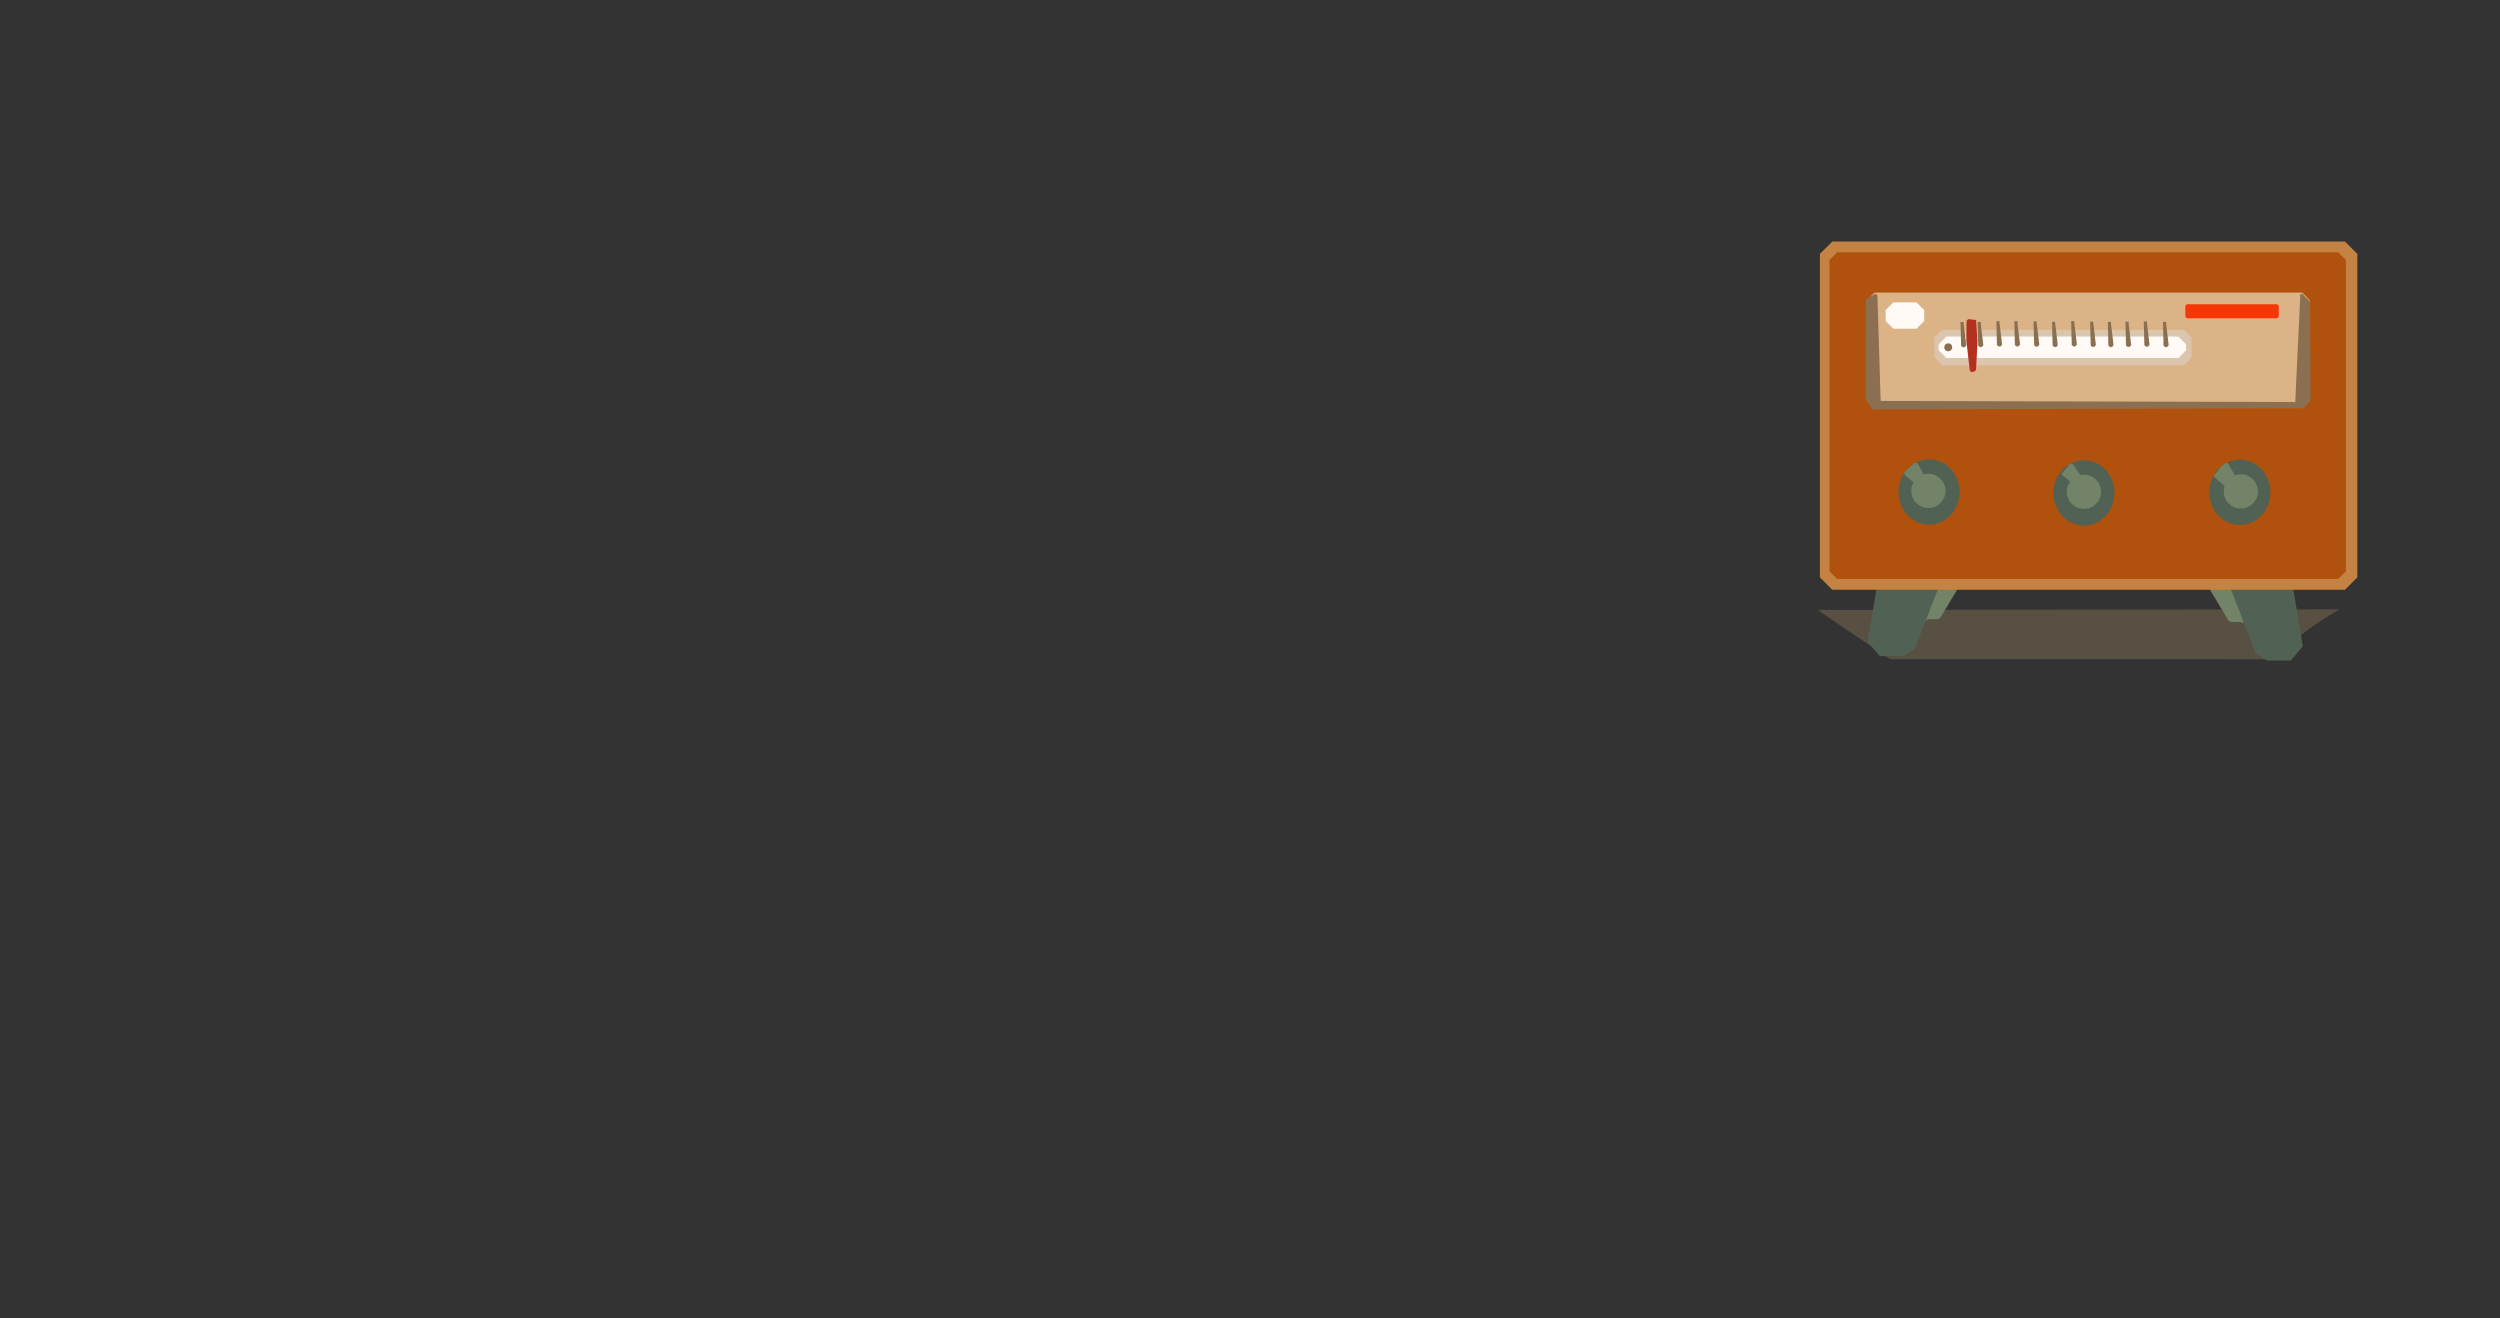 <?xml version="1.0" standalone="no"?>
<!DOCTYPE svg PUBLIC "-//W3C//DTD SVG 20010904//EN" "http://www.w3.org/TR/2001/REC-SVG-20010904/DTD/svg10.dtd">
<!-- Created using Krita: http://krita.org -->
<svg xmlns="http://www.w3.org/2000/svg" 
    xmlns:xlink="http://www.w3.org/1999/xlink"
    xmlns:krita="http://krita.org/namespaces/svg/krita"
    xmlns:sodipodi="http://sodipodi.sourceforge.net/DTD/sodipodi-0.dtd"
    width="2949.12pt"
    height="1555.2pt"
    viewBox="0 0 2949.12 1555.2">
<rect x="0" y="0" width="2949.12" height="1555.2" fill="#333333" stroke="none"/>
<defs/>
<path id="shape0" transform="matrix(0.999 -0.033 0.033 0.999 2144.054 719.448)" fill="#655b48" fill-opacity="0.733" fill-rule="evenodd" stroke="#000000" stroke-opacity="0" stroke-width="0" stroke-linecap="square" stroke-linejoin="bevel" d="M550.191 76.371C546.45 64.314 568.277 45.422 615.672 19.697L0 0L83.523 60.944"/><path id="shape01" transform="matrix(-1 0 0 1 2658.191 668.598)" fill="#738368" fill-rule="evenodd" stroke="#738368" stroke-width="6.876" stroke-linecap="square" stroke-linejoin="bevel" d="M12.687 61.881L26.466 61.635L58.525 8.103L11.323 0L0 48.007L12.687 61.881"/><path id="shape0" transform="translate(2259.565, 665.244)" fill="#738368" fill-rule="evenodd" stroke="#738368" stroke-width="6.876" stroke-linecap="square" stroke-linejoin="bevel" d="M12.687 61.881L26.466 61.635L58.525 8.103L11.323 0L0 48.007L12.687 61.881"/><path id="shape02" transform="matrix(-1 0 0 1 2702.176 655.115)" fill="#516154" fill-rule="evenodd" stroke="#516154" stroke-width="29.167" stroke-linecap="square" stroke-linejoin="bevel" d="M17.207 7.039L0 109.573L27.917 109.573L70.393 0L17.207 7.039"/><path id="shape1" transform="translate(2217.539, 649.855)" fill="#516154" fill-rule="evenodd" stroke="#516154" stroke-width="29.167" stroke-linecap="square" stroke-linejoin="bevel" d="M17.207 7.039L0 109.573L27.917 109.573L70.393 0L17.207 7.039"/><rect id="shape2" transform="translate(2161.44, 299.52)" fill="#c48343" fill-rule="evenodd" stroke="#c48343" stroke-width="29.167" stroke-linecap="square" stroke-linejoin="bevel" width="604.8" height="381.6"/><rect id="shape3" transform="translate(2167.2, 306.72)" fill="#b0510d" fill-rule="evenodd" stroke="#b0510d" stroke-width="18.101" stroke-linecap="square" stroke-linejoin="bevel" width="591.12" height="367.2"/><rect id="shape4" transform="translate(2211.12, 354.24)" fill="#dbb386" fill-rule="evenodd" stroke="#dbb386" stroke-width="18.101" stroke-linecap="square" stroke-linejoin="bevel" width="504.72" height="118.08"/><rect id="shape5" transform="translate(2291.04, 398.16)" fill="#dbc5ad" fill-rule="evenodd" stroke="#dbc5ad" stroke-width="18.101" stroke-linecap="square" stroke-linejoin="bevel" width="285.12" height="23.76"/><rect id="shape6" transform="translate(2296.08, 406.08)" fill="#fffaf5" fill-rule="evenodd" stroke="#fffaf5" stroke-width="18.101" stroke-linecap="square" stroke-linejoin="bevel" width="273.6" height="7.2"/><rect id="shape7" transform="translate(2233.44, 365.76)" fill="#fffaf5" fill-rule="evenodd" stroke="#fffaf5" stroke-width="18.101" stroke-linecap="square" stroke-linejoin="bevel" width="27.36" height="12.96"/><rect id="shape8" transform="translate(2579.76, 360.72)" fill="#f53707" fill-rule="evenodd" stroke="#f53707" stroke-width="3.65" stroke-linecap="square" stroke-linejoin="bevel" width="106.56" height="12.96"/><path id="shape9" transform="translate(2314.596, 381.731)" fill="#8a6f51" fill-rule="evenodd" stroke="#8a6f51" stroke-width="3.65" stroke-linecap="square" stroke-linejoin="bevel" d="M0 0L0.637 26.234L3.092 25.825L0 0"/><path id="shape03" transform="matrix(1 0 0 1 2334.746 381.514)" fill="#8a6f51" fill-rule="evenodd" stroke="#8a6f51" stroke-width="3.65" stroke-linecap="square" stroke-linejoin="bevel" d="M0 0L0.637 26.234L3.092 25.825L0 0"/><path id="shape04" transform="matrix(1 0 0 1 2356.901 380.819)" fill="#8a6f51" fill-rule="evenodd" stroke="#8a6f51" stroke-width="3.65" stroke-linecap="square" stroke-linejoin="bevel" d="M0 0L0.637 26.234L3.092 25.825L0 0"/><path id="shape05" transform="matrix(1 0 0 1 2378.058 380.761)" fill="#8a6f51" fill-rule="evenodd" stroke="#8a6f51" stroke-width="3.65" stroke-linecap="square" stroke-linejoin="bevel" d="M0 0L0.637 26.234L3.092 25.825L0 0"/><path id="shape06" transform="matrix(1 0 0 1 2400.76 380.993)" fill="#8a6f51" fill-rule="evenodd" stroke="#8a6f51" stroke-width="3.65" stroke-linecap="square" stroke-linejoin="bevel" d="M0 0L0.637 26.234L3.092 25.825L0 0"/><path id="shape07" transform="matrix(1 0 0 1 2422.561 381.485)" fill="#8a6f51" fill-rule="evenodd" stroke="#8a6f51" stroke-width="3.65" stroke-linecap="square" stroke-linejoin="bevel" d="M0 0L0.637 26.234L3.092 25.825L0 0"/><path id="shape08" transform="matrix(1 0 0 1 2445.101 380.732)" fill="#8a6f51" fill-rule="evenodd" stroke="#8a6f51" stroke-width="3.65" stroke-linecap="square" stroke-linejoin="bevel" d="M0 0L0.637 26.234L3.092 25.825L0 0"/><path id="shape09" transform="matrix(1 0 0 1 2467.513 381.311)" fill="#8a6f51" fill-rule="evenodd" stroke="#8a6f51" stroke-width="3.65" stroke-linecap="square" stroke-linejoin="bevel" d="M0 0L0.637 26.234L3.092 25.825L0 0"/><path id="shape010" transform="matrix(1 0 0 1 2488.349 381.514)" fill="#8a6f51" fill-rule="evenodd" stroke="#8a6f51" stroke-width="3.65" stroke-linecap="square" stroke-linejoin="bevel" d="M0 0L0.637 26.234L3.092 25.825L0 0"/><path id="shape011" transform="matrix(1 0 0 1 2509.153 381.34)" fill="#8a6f51" fill-rule="evenodd" stroke="#8a6f51" stroke-width="3.65" stroke-linecap="square" stroke-linejoin="bevel" d="M0 0L0.637 26.234L3.092 25.825L0 0"/><path id="shape012" transform="matrix(1 0 0 1 2530.794 381.022)" fill="#8a6f51" fill-rule="evenodd" stroke="#8a6f51" stroke-width="3.65" stroke-linecap="square" stroke-linejoin="bevel" d="M0 0L0.637 26.234L3.092 25.825L0 0"/><path id="shape013" transform="matrix(1 0 0 1 2553.398 381.543)" fill="#8a6f51" fill-rule="evenodd" stroke="#8a6f51" stroke-width="3.65" stroke-linecap="square" stroke-linejoin="bevel" d="M0 0L0.637 26.234L3.092 25.825L0 0"/><ellipse id="shape10" transform="translate(2295.36, 406.8)" rx="2.88" ry="2.88" cx="2.88" cy="2.88" fill="#8a6f51" fill-rule="evenodd" stroke="#8a6f51" stroke-width="3.65" stroke-linecap="square" stroke-linejoin="bevel"/><path id="shape11" transform="translate(2209.632, 474.78)" fill="#8a6f51" fill-rule="evenodd" stroke="#8a6f51" stroke-width="3.65" stroke-linecap="square" stroke-linejoin="bevel" d="M0 6.482L6.624 0L495.312 1.273L509.267 4.63L0.129 6.54"/><path id="shape12" transform="translate(2202.493, 348.142)" fill="#8a6f51" fill-rule="evenodd" stroke="#8a6f51" stroke-width="3.65" stroke-linecap="square" stroke-linejoin="bevel" d="M14.212 126.002L10.354 0L0.322 6.193L0 121.545L6.753 132.195L14.212 126.002"/><path id="shape13" transform="translate(2709.316, 348.952)" fill="#8a6f51" fill-rule="evenodd" stroke="#8a6f51" stroke-width="3.65" stroke-linecap="square" stroke-linejoin="bevel" d="M6.045 0L13.762 7.061L14.534 123.281L7.524 130.285L0 127.506L6.045 0"/><path id="shape14" transform="translate(2321.369, 378.238)" fill="#b3301e" fill-rule="evenodd" stroke="#b3301e" stroke-width="3.65" stroke-linecap="square" stroke-linejoin="bevel" d="M7.91 0.984L0.386 0L0 23.267L4.116 59.036L7.846 57.936L9.582 24.367L7.91 0.984"/><ellipse id="shape15" transform="translate(2241.36, 543.692)" rx="34.2" ry="36.72" cx="34.2" cy="36.72" fill="#516154" fill-rule="evenodd" stroke="#516154" stroke-width="3.65" stroke-linecap="square" stroke-linejoin="bevel"/><ellipse id="shape014" transform="matrix(1 0 0 1 2424.125 544.782)" rx="34.2" ry="36.72" cx="34.2" cy="36.72" fill="#516154" fill-rule="evenodd" stroke="#516154" stroke-width="3.65" stroke-linecap="square" stroke-linejoin="bevel"/><ellipse id="shape015" transform="matrix(1 0 0 1 2608.037 544.037)" rx="34.2" ry="36.72" cx="34.2" cy="36.72" fill="#516154" fill-rule="evenodd" stroke="#516154" stroke-width="3.65" stroke-linecap="square" stroke-linejoin="bevel"/><ellipse id="shape16" transform="translate(2256.493, 560.704)" rx="18.36" ry="18.36" cx="18.36" cy="18.36" fill="#738368" fill-rule="evenodd" stroke="#738368" stroke-width="3.65" stroke-linecap="square" stroke-linejoin="bevel"/><ellipse id="shape016" transform="matrix(1 0 0 1 2439.911 561.767)" rx="18.36" ry="18.36" cx="18.36" cy="18.36" fill="#738368" fill-rule="evenodd" stroke="#738368" stroke-width="3.65" stroke-linecap="square" stroke-linejoin="bevel"/><ellipse id="shape017" transform="matrix(1 0 0 1 2625.058 561.362)" rx="18.36" ry="18.36" cx="18.36" cy="18.36" fill="#738368" fill-rule="evenodd" stroke="#738368" stroke-width="3.65" stroke-linecap="square" stroke-linejoin="bevel"/><path id="shape17" transform="translate(2247.617, 547.109)" fill="#738368" fill-rule="evenodd" stroke="#738368" stroke-width="3.65" stroke-linecap="square" stroke-linejoin="bevel" d="M12.54 21.82L0 11.344L5.916 5.73L12.926 0L22.959 19.274L12.54 21.82"/><path id="shape18" transform="translate(2434.115, 548.035)" fill="#738368" fill-rule="evenodd" stroke="#738368" stroke-width="3.65" stroke-linecap="square" stroke-linejoin="bevel" d="M0 11.344L15.177 23.151L21.286 17.537L9.261 0L0 11.344"/><path id="shape19" transform="translate(2613.474, 547.572)" fill="#738368" fill-rule="evenodd" stroke="#738368" stroke-width="3.65" stroke-linecap="square" stroke-linejoin="bevel" d="M0 13.949L5.916 6.83L6.109 5.846L13.248 0L27.524 24.598L20.322 31.833L0 13.949"/>
</svg>
